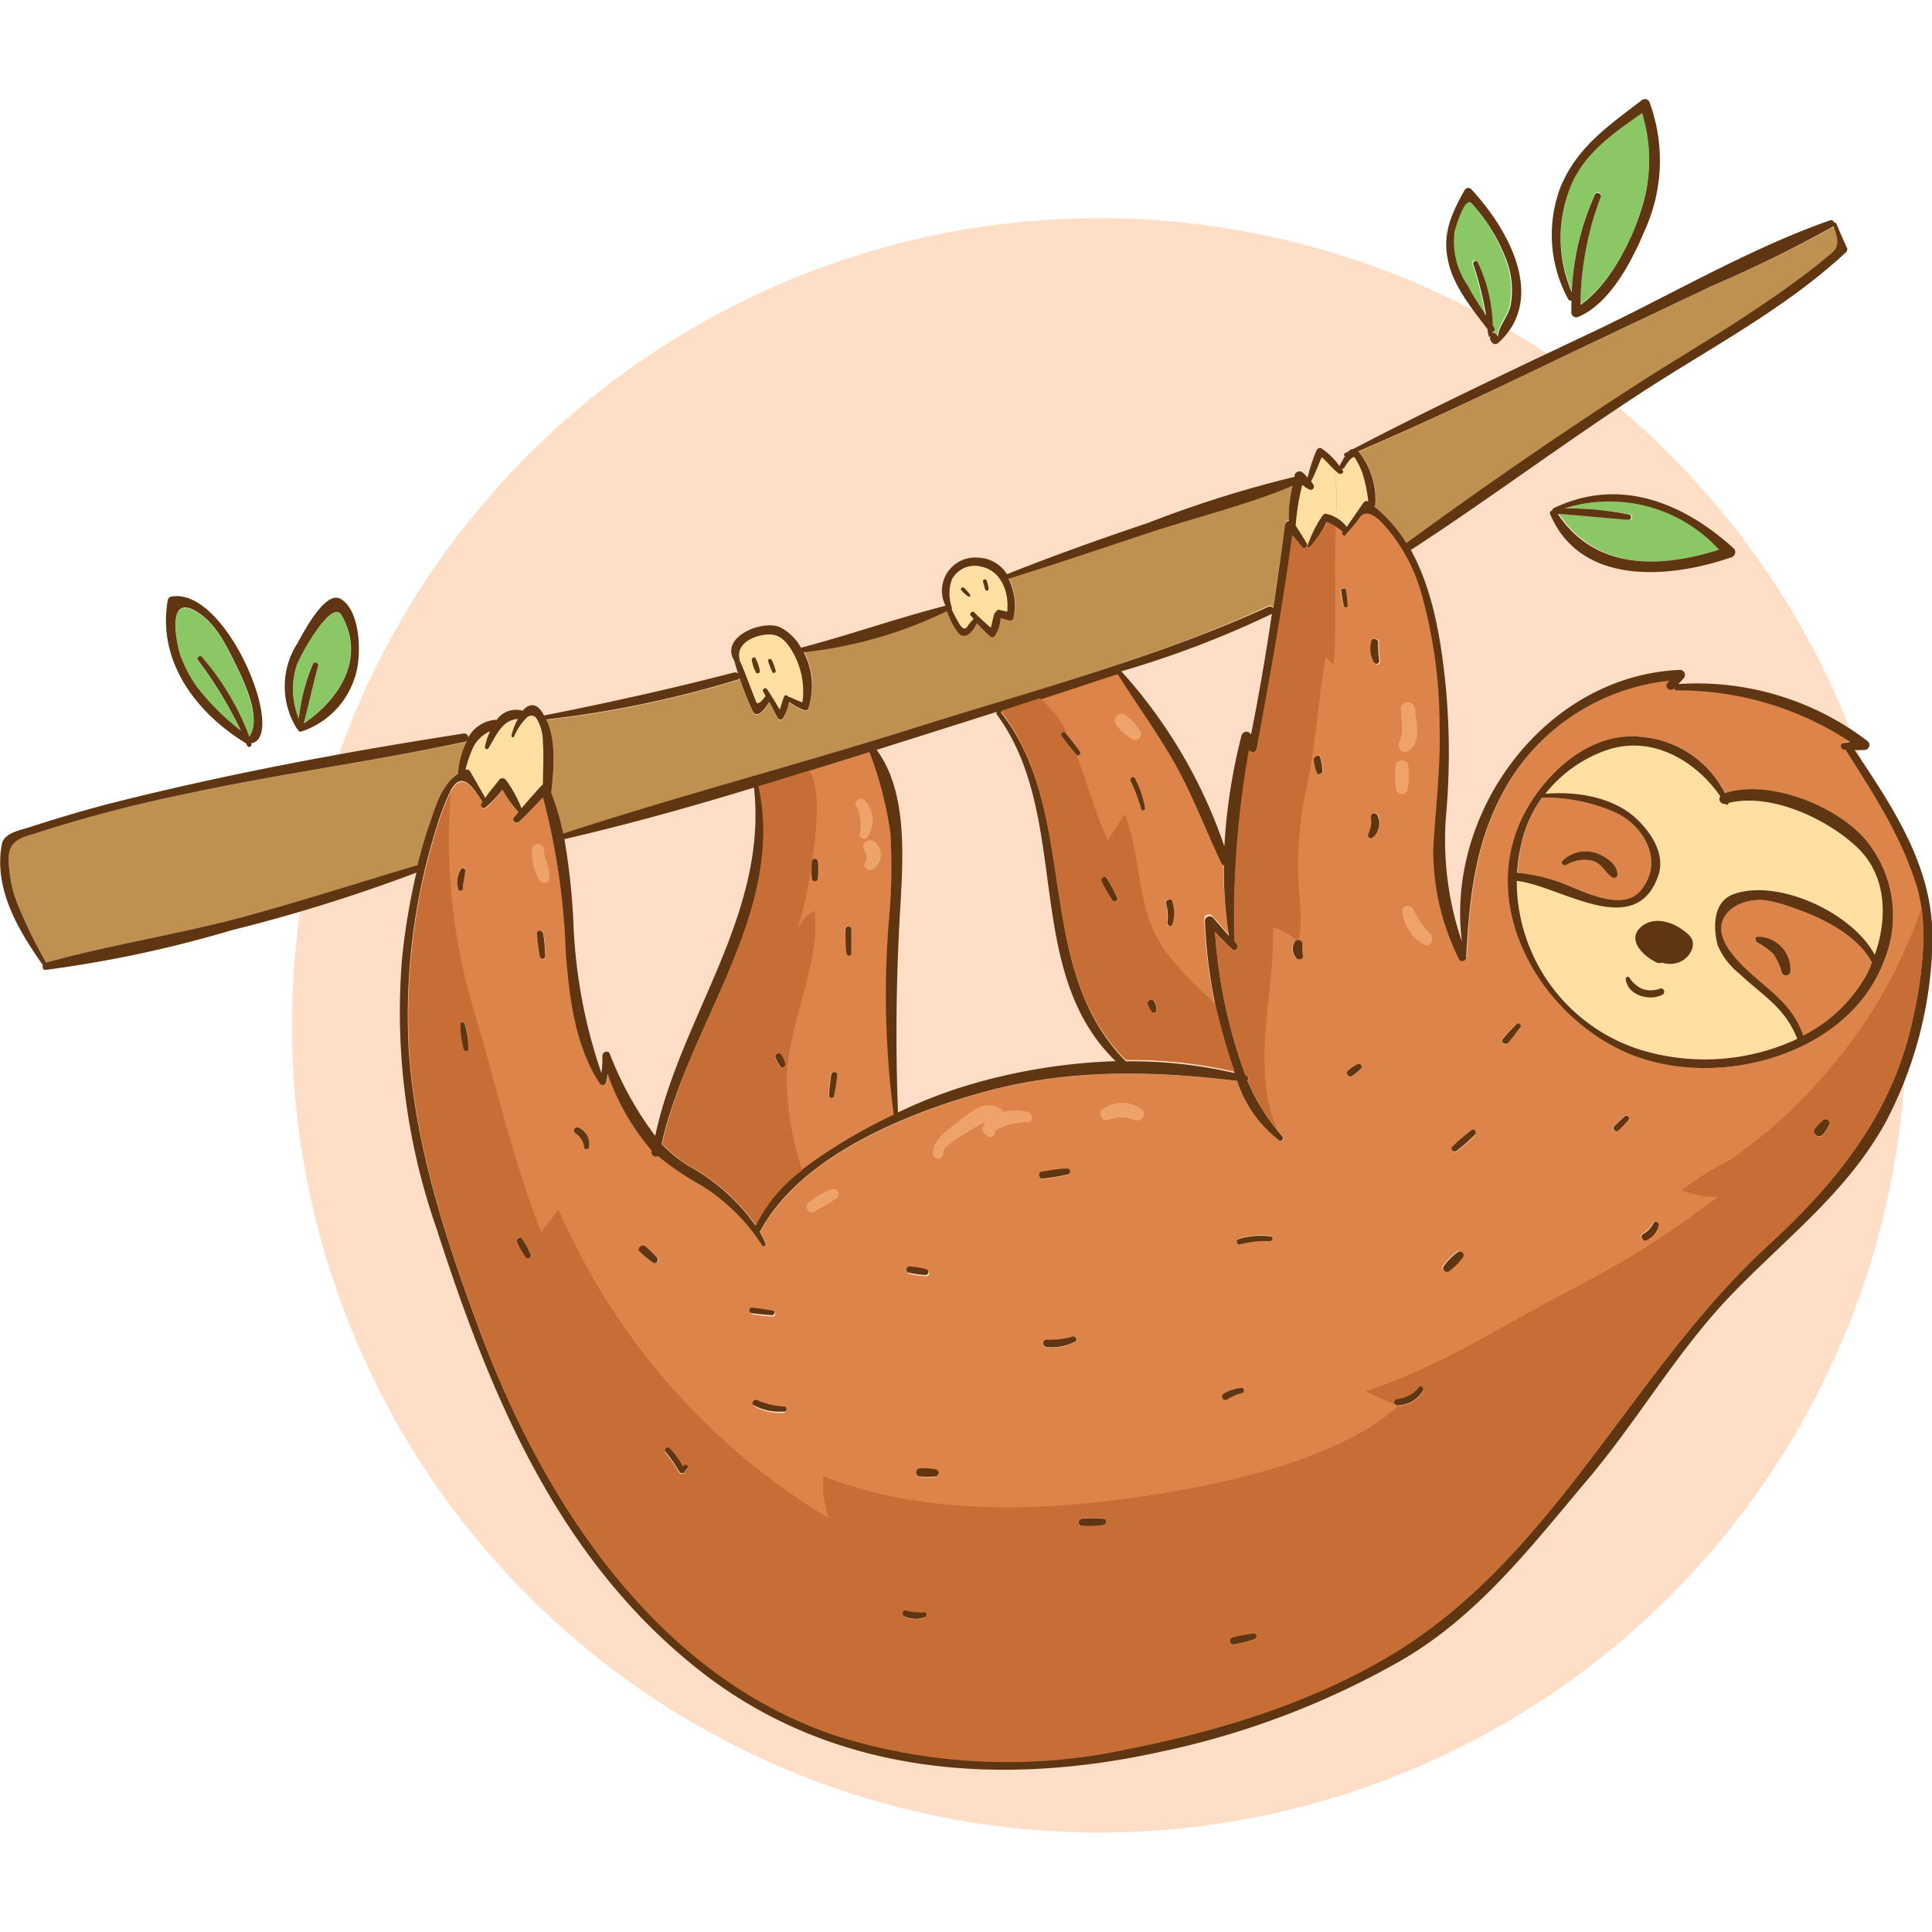 <svg xmlns="http://www.w3.org/2000/svg" viewBox="0 0 150 150"><defs><style>.cls-1{fill:#ffdec7;}.cls-2{fill:#ffe0a2;}.cls-3{fill:#dc8449;}.cls-4{fill:#8bc764;}.cls-5{fill:#be9151;}.cls-6{fill:#603612;}.cls-7{fill:#c76d36;}.cls-8{fill:none;}.cls-9{fill:#eea36b;}</style></defs><g id="Layer_5" data-name="Layer 5"><circle class="cls-1" cx="85.34" cy="79.61" r="62.67"/><path class="cls-2" d="M102.66,40a.28.28,0,0,1,.33-.13,2.61,2.61,0,0,1,1.55,1l1.29-1.87a.28.28,0,0,1,.38-.1h0a11,11,0,0,0-.45-2.2,6.55,6.55,0,0,0-.58-1.19c-.2-.3-.78.69-.85.78a.17.17,0,0,1-.16.07s.06.1.08.15c.08.22-.2.31-.35.2-.46-.36-.83-.83-1.27-1.23-.26.62-.5,1.27-.81,1.87a2,2,0,0,1,.19.28.26.26,0,0,1-.35.35,2.12,2.12,0,0,1-.53-.35,17.54,17.54,0,0,0-.51,3.15c.29.45.58.89.84,1.35a.18.18,0,0,1,0,.14h0A10,10,0,0,1,102.66,40Z"/><path class="cls-3" d="M148.72,68.3c-1.23-3.71-3.27-6.81-5.34-10.08l0-.06-.14,0c-.27,0-.39-.46-.07-.52l.53-.09a24.27,24.27,0,0,0-13.47-4,.2.2,0,0,1-.18-.13s0,0-.05,0c-.26.26-.73-.08-.52-.4l.16-.22a16.68,16.68,0,0,0-12.26,7.57c-2.72,4.35-3.22,8.82-3.49,13.82h0c.1.32-.42.55-.56.23a18.88,18.88,0,0,1-2-8.61c.18-3.18.59-6.33.49-9.53A37.94,37.94,0,0,0,110.33,46a13.25,13.25,0,0,0-2.43-4.79c-.33-.38-1.53-2-2.24-1.1-.34.42-.69.83-1,1.23v0l-.16.18c-.1.12-.31,0-.22-.17a.35.35,0,0,0,0-.08,3.71,3.71,0,0,0-1.24-.76,7.66,7.66,0,0,1-1.39,1.95.09.09,0,0,1-.15-.08s0,0,0-.07h0c0,.19-.26.33-.4.16-.3-.35-.51-.61-.74-.91-.74,5.57-1.74,11.09-2.77,16.61a.33.33,0,0,1-.59.08v0a75.13,75.13,0,0,0-1.14,14.83l.19.23c.21.27-.12.63-.38.38-.45-.43-.88-.87-1.31-1.33A39.81,39.81,0,0,0,96.7,83.5h.06a.26.26,0,0,1,.12.41,16.22,16.22,0,0,0,2.71,4.33c.15.16,0,.44-.24.31a9.49,9.49,0,0,1-3.26-4.62c-6.69-.81-13.27-.94-19.85.91-5.94,1.68-14,4.94-17.13,10.66a.23.23,0,0,1-.11.11c.16.3.32.61.46.94a.15.15,0,0,1-.26.15,14.91,14.91,0,0,0-4.69-4.63,23.08,23.08,0,0,1-3.38-2.29.35.35,0,0,1-.51-.37.44.44,0,0,1,0-.1l-.08-.07a18.24,18.24,0,0,1-3.33-5.86,6.7,6.7,0,0,1-.13.71.24.24,0,0,1-.34.14l-.08,0h0l0,0c-2-3-2.42-6.75-2.7-10.22A54.9,54.9,0,0,0,42.14,61.9c-.6.65-1.2,1.3-1.85,1.89-.21.19-.59-.07-.41-.31l.36-.43A9,9,0,0,1,39,61.29a7,7,0,0,1-1.23,1.41.22.22,0,0,1-.35-.27l.07-.12,0,0c-.67-1-1.64-2.65-2.57-.68a19.48,19.48,0,0,0-1,2.67,46.69,46.69,0,0,0-1.3,5.08,49.12,49.12,0,0,0-.86,12.1c.49,7.61,2.94,15,5.6,22.1C42.25,116.72,51,130.15,65,134.8a44.26,44.26,0,0,0,22.59,1c7-1.38,14.08-3.55,20.21-7.18,12.79-7.56,18.77-22.07,29.43-31.88,5.42-5,9.73-10.33,11.28-17.71C149.24,75.64,149.83,71.66,148.72,68.3ZM35.59,69a1.93,1.93,0,0,1,.2-1.56.18.18,0,0,1,.33.09c0,.48-.16,1-.18,1.43C35.93,69.17,35.63,69.23,35.59,69ZM36,81.45a6.92,6.92,0,0,1-.25-2,.18.18,0,0,1,.35,0,6.57,6.57,0,0,1,.29,2A.2.2,0,0,1,36,81.45Zm4.84,16.19a5.83,5.83,0,0,1-.67-1.16c-.15-.29.27-.54.43-.26a6.17,6.17,0,0,1,.63,1.19C41.28,97.63,41,97.82,40.82,97.64Zm1.1-23.36a12,12,0,0,1-.22-1.8c0-.31.44-.3.48,0a12.78,12.78,0,0,1,.15,1.75A.21.21,0,0,1,41.92,74.28Zm3.44,14.8A1.51,1.51,0,0,0,44.69,88a.25.25,0,0,1,.25-.44A1.42,1.42,0,0,1,45.73,89C45.71,89.22,45.4,89.31,45.36,89.08Zm5.36,9a10,10,0,0,1-1-.82c-.3-.25.14-.68.44-.43a10.29,10.29,0,0,1,.91.84C51.22,97.84,51,98.19,50.72,98Zm2.68,16-.29.35a.23.23,0,0,1-.37,0,11.85,11.85,0,0,0-1.07-1.55c-.2-.23.13-.57.34-.34a5.85,5.85,0,0,1,1,1.4l.1-.09A.19.19,0,0,1,53.4,114Zm5-12.46c.55.06,1.09.14,1.63.24.2,0,.16.36,0,.35-.54,0-1.06-.09-1.59-.15C58.09,101.92,58.08,101.49,58.36,101.52Zm2.54,8.07a4.26,4.26,0,0,1-2.35-.47c-.27-.14,0-.53.24-.41a5.71,5.71,0,0,0,2.11.49A.2.2,0,0,1,60.9,109.59Zm9.71-11.26a6,6,0,0,1,1.33.22.23.23,0,0,1-.06.44,6.56,6.56,0,0,1-1.33-.19C70.28,98.75,70.34,98.3,70.61,98.33Zm1.18,27.24a2.13,2.13,0,0,1-1.55-.06c-.3-.11-.18-.59.13-.49a4.21,4.21,0,0,0,1.37.14C72,125.16,72,125.48,71.79,125.57Zm.8-11a5.25,5.25,0,0,1-1.19,0,.32.32,0,0,1,0-.63,5.25,5.25,0,0,1,1.19.06A.27.27,0,0,1,72.59,114.59ZM80.88,91c.66-.11,1.32-.19,2-.24.25,0,.31.4.06.45a19,19,0,0,1-2,.33C80.65,91.54,80.58,91,80.88,91Zm2.57,13.2a4,4,0,0,1-2.18.42c-.37,0-.38-.6,0-.58a6.23,6.23,0,0,0,2-.24C83.52,103.7,83.68,104.06,83.45,104.17Zm2.18,14.21a8.26,8.26,0,0,1-1.65.05.29.29,0,0,1,0-.57,8.26,8.26,0,0,1,1.65,0A.25.25,0,0,1,85.63,118.38ZM95,108.21a3.72,3.72,0,0,1,1.41-.46c.23,0,.28.36,0,.41a4,4,0,0,0-1.19.51A.27.27,0,0,1,95,108.21Zm2.42,19.05a8.64,8.64,0,0,1-1.57.41c-.35.06-.49-.45-.15-.54a8.54,8.54,0,0,1,1.66-.32C97.62,126.79,97.62,127.17,97.4,127.26Zm1.22-30.94a7.65,7.65,0,0,0-2.33.25c-.26.08-.37-.33-.11-.41a5.68,5.68,0,0,1,2.49-.2C98.88,96,98.82,96.32,98.62,96.32Zm2-21.91a1.09,1.09,0,0,1-.18-1.24.33.33,0,0,1,.63.17,2.83,2.83,0,0,0,0,.87C101.19,74.48,100.84,74.58,100.67,74.41ZM102.27,60a3.84,3.84,0,0,1-.24-1c-.06-.34.46-.49.52-.14a3.93,3.93,0,0,1,.15,1C102.68,60.11,102.37,60.24,102.27,60Zm2-13c-.08-.38-.13-.76-.18-1.15,0-.22.34-.27.37,0a11.43,11.43,0,0,1,.13,1.16C104.65,47.21,104.35,47.24,104.31,47.06ZM105.63,83a3.86,3.86,0,0,1-.66.55c-.24.18-.55-.23-.32-.41a3.9,3.9,0,0,1,.71-.49A.22.22,0,0,1,105.63,83Zm1-18a.23.23,0,0,1-.35-.28,2.07,2.07,0,0,0,.19-1.32.27.27,0,0,1,.5-.14A1.43,1.43,0,0,1,106.59,65Zm.11-13.59a2.17,2.17,0,0,1-.22-1.62c0-.31.58-.24.54.07a7.58,7.58,0,0,0,.09,1.43A.22.22,0,0,1,106.7,51.43ZM110.49,108a2.29,2.29,0,0,1-2,1.15c-.33,0-.33-.5,0-.52a2.47,2.47,0,0,0,1.66-.9C110.31,107.49,110.61,107.74,110.49,108Zm3-10.38a5,5,0,0,1-1,1,.29.29,0,0,1-.42-.41,4.73,4.73,0,0,1,1-1A.25.25,0,0,1,113.47,97.58Zm1.06-9.5a14.41,14.41,0,0,1-1.43,1.27c-.23.19-.56-.13-.33-.33a15.14,15.14,0,0,1,1.5-1.28C114.48,87.59,114.69,87.9,114.53,88.08ZM118,79.74c-.3.41-.6.81-.93,1.2s-.58-.11-.37-.36.65-.73,1-1.08C117.89,79.35,118.17,79.56,118,79.74Zm8.4,7.2c-.24.29-.5.55-.77.82a.23.23,0,0,1-.33-.33c.27-.27.54-.53.82-.77A.2.2,0,0,1,126.44,86.94Zm1.42,9.3c-.31.17-.59-.31-.28-.48a1.75,1.75,0,0,0,.77-.8c.12-.24.49-.07.42.18A1.7,1.7,0,0,1,127.86,96.24ZM142,87.42a3.33,3.33,0,0,1-.49.73c-.29.33-.87-.11-.61-.46a3.76,3.76,0,0,1,.61-.65A.31.31,0,0,1,142,87.42Zm4.32-12.91c-2.74,7.57-13.33,10.23-20.14,7.17-7-3.15-11.83-12-7.41-19.24,1.77-2.9,5-5.63,8.64-5.23a8,8,0,0,1,6.52,4.37c3.36-1.12,8.66,1,10.91,3.6A9.18,9.18,0,0,1,146.31,74.51Z"/><path class="cls-4" d="M115.31,24.47a24.7,24.7,0,0,0-1-4c-.07-.21.26-.35.35-.15a12.22,12.22,0,0,1,1.17,4.92l.12.18a.21.21,0,0,1-.14.3v.09c.16-.05.42.19.42.37,0-.9.91-1.7,1-2.62a6.62,6.62,0,0,0-.3-3.3,13.92,13.92,0,0,0-2.71-4.51c-.61-.66-1.38,2.46-1.32,2.12a6,6,0,0,0,1,4.28C114.36,23,114.83,23.72,115.31,24.47Z"/><path class="cls-5" d="M42.8,61.55a19.4,19.4,0,0,1,.93,3.16c9-2.93,18.11-5.32,27.11-8.15,9.19-2.9,18.86-5.44,27.61-9.51a.36.36,0,0,1,.41.08q.48-3.21.9-6.42a.38.38,0,0,1,.31-.34,9.57,9.57,0,0,1,.28-2.72c-3.51,1.48-7.35,2.41-11,3.6S82,43.72,78.32,44.86a4.7,4.7,0,0,1,.39,3.06.27.27,0,0,1-.32.18l-.68-.19a2.74,2.74,0,0,1-.46,1.4.25.25,0,0,1-.38,0c-.33-.32-.64-.65-1-1-.27.56-.85,1.38-1.43.78a5.1,5.1,0,0,1-.77-1.39c0-.12-.1-.25-.16-.38a.12.12,0,0,1,0,.07,33.65,33.65,0,0,1-11.09,3.18h0A5.72,5.72,0,0,1,62.78,55a.26.26,0,0,1-.39.16,5.12,5.12,0,0,1-1.12-.63,3.68,3.68,0,0,1-.47,1.26.25.25,0,0,1-.42,0c-.23-.42-.44-.83-.66-1.25-.28.49-.94,1.42-1.3.67a22.77,22.77,0,0,1-1-2.52.23.23,0,0,1-.14.11,83,83,0,0,1-14.88,3.1C43.23,57.52,43,59.84,42.8,61.55Z"/><path class="cls-4" d="M18.71,56.77a32.59,32.59,0,0,0-3.35-5.5c-.13-.18.17-.4.31-.24a20.41,20.41,0,0,1,3.68,6.2c1-1.48-.5-4.46-1.18-5.86s-1.62-3.25-3.18-4c-2.17-1.08-1.11,3.19-1,3.54a10.18,10.18,0,0,0,1.28,2.5A18.86,18.86,0,0,0,18.71,56.77Z"/><path class="cls-4" d="M123.83,15.05c.12-.24.54-.07.45.19a24.08,24.08,0,0,0-1.57,8.38c2.22-1.54,4-4.89,4.69-7.31a12.38,12.38,0,0,0,.09-7.59c-2.27,1.67-4.69,3.25-5.66,6a10.62,10.62,0,0,0,.2,7.86A20.57,20.57,0,0,1,123.83,15.05Z"/><path class="cls-2" d="M58.25,53.3l.46,1.19c.15.4.65-.34.74-.43h0c-.06-.13-.13-.25-.2-.38a.18.18,0,0,1,.3-.18c.33.53.65,1.07,1,1.6.11-.33.19-.68.33-1s.32-.1.39.06a.16.16,0,0,1,.15,0,5.29,5.29,0,0,0,.89.38,6.16,6.16,0,0,0-.7-3.81c-.34-.61-.84-1.34-1.6-1.44-.93-.13-2.85.44-2.58,1.82a.25.25,0,0,1,0,.12C57.72,51.89,58,52.6,58.25,53.3Zm1.69-2a7.81,7.81,0,0,1,.29.81c0,.14-.19.25-.26.1a7.55,7.55,0,0,1-.33-.83C59.57,51.16,59.87,51.09,59.94,51.27Zm-1.29-.2a3.26,3.26,0,0,1,.34,1c0,.16-.21.2-.29.08a3.14,3.14,0,0,1-.34-1C58.32,51,58.58,50.9,58.65,51.07Z"/><path class="cls-4" d="M24.26,51.57a.22.22,0,0,1,.42.12c-.41,1.49-.73,3-1.13,4.49,2.74-1.85,4.87-5.06,2.94-8.43-.78-1.35-3.21,3.16-3.38,3.69a6,6,0,0,0,.09,4.36A15,15,0,0,1,24.26,51.57Z"/><path class="cls-2" d="M73.92,47.34a7.09,7.09,0,0,0,.39.78c.11.17.48,1,.8.6a3.56,3.56,0,0,1,.52-.63l-.22-.23c-.16-.18.1-.44.27-.27.41.42.83.8,1.27,1.18.12-.36.16-.73.29-1.1a.28.28,0,0,1,.12-.12.22.22,0,0,1,.27-.16l.6.14c.13-1.43-.45-3.16-2-3.49a2,2,0,0,0-2.3,1A3.27,3.27,0,0,0,74,47.17.23.23,0,0,1,73.92,47.34Zm2.69-2.26c0,.21.1.42.14.64a.13.13,0,0,1-.25.06c-.07-.2-.12-.41-.18-.63A.15.15,0,0,1,76.61,45.08Zm-1.76.56a4,4,0,0,1,.47.53c.06.09-.06.2-.15.14a2.57,2.57,0,0,1-.52-.47C74.52,45.71,74.71,45.52,74.85,45.64Z"/><path class="cls-5" d="M106.8,39.22a.2.2,0,0,1-.08.13,11.19,11.19,0,0,1,2.5,2.83c5.82-4.26,11.83-8.41,17.89-12.32,2.81-1.81,5.7-3.51,8.5-5.35,1.39-.92,2.78-1.85,4.11-2.86.87-.65,1.71-1.32,2.54-2s.31-1.41.12-2.11c0,0,0,0,0,.05A98.89,98.89,0,0,1,133,22.16l-9.42,4.48c-6,2.86-12,5.78-18.08,8.42a2.88,2.88,0,0,1,.19.24A6,6,0,0,1,106.8,39.22Z"/><path class="cls-3" d="M94.14,71.12l1.26,1.44A31.35,31.35,0,0,1,95,67.07a.29.29,0,0,1-.2-.15c-1.21-2.56-2.19-5.21-3.58-7.69s-3-4.65-4.47-7l-.74.24q-4.18,1.39-8.39,2.74a.18.18,0,0,1,.13.08c6.08,8,2.38,19.71,9.63,27l0,0a35.48,35.48,0,0,1,8.43.91c-.18-.52-.35-1-.51-1.55a38.84,38.84,0,0,1-1.81-10.36A.37.37,0,0,1,94.14,71.12ZM83.55,58.59a16.14,16.14,0,0,1-1.16-1.46c-.13-.18.17-.42.31-.24a16.56,16.56,0,0,1,1.15,1.47A.19.19,0,0,1,83.55,58.59Zm2.78,11.29a11.66,11.66,0,0,1-.82-1.42.25.25,0,0,1,.44-.25,11.91,11.91,0,0,1,.79,1.5C86.84,70,86.47,70.07,86.33,69.88Zm2.27-7.07a12.9,12.9,0,0,0-.82-2.17c-.11-.23.23-.43.35-.2a7.74,7.74,0,0,1,.77,2.29C88.93,62.92,88.65,63,88.6,62.81Zm.79,15.72a1.82,1.82,0,0,1-.31-.56c-.13-.36.44-.5.58-.16a1.52,1.52,0,0,1,.13.55A.23.23,0,0,1,89.39,78.53ZM91,71.74c-.07.26-.44.15-.4-.11a3.27,3.27,0,0,0-.1-1.46c-.1-.33.42-.47.52-.14A2.93,2.93,0,0,1,91,71.74Z"/><path class="cls-2" d="M134.23,62.31a.15.15,0,0,1-.28.07h0a.38.38,0,0,1-.37-.59c-1.92-2.78-5.31-4.75-8.76-3.6A10.39,10.39,0,0,0,120,61.6c2.32-.17,5.13.23,6.91,1.79,1.2,1.06,2.44,2.82,1.87,4.53-1.72,5.16-7.57.82-11,.44a13.74,13.74,0,0,0,9.25,13,17,17,0,0,0,12.51-.72s0,0,0-.06c-1-2.36-2.72-3.3-4.46-5a5.64,5.64,0,0,1-1.71-2.25C133,72,133,70,134.58,69.43c3.34-1.27,9.21,1.39,11,4.75,1-2.79,1-6.23-1.31-8.4S137.52,61.5,134.23,62.31ZM129,77.22c-1,.53-2.73,0-2.85-1.23a.16.16,0,0,1,.27-.12,2.36,2.36,0,0,0,1,.89,2,2,0,0,0,1.35,0A.25.25,0,0,1,129,77.22Zm2.36-3.58a1.77,1.77,0,0,1-1.11,1.11,2,2,0,0,1-1.24,0,.53.53,0,0,1-.39,0c-.9-.4-2.41-1.68-1.28-2.74.95-.87,2.35-.48,3.28.2C131.21,72.6,131.57,72.94,131.39,73.64Z"/><path class="cls-3" d="M58.7,95.13c1.29-2.86,4.14-4.85,6.74-6.45a43.13,43.13,0,0,1,4-2.15A71.56,71.56,0,0,1,69,71.68a45.31,45.31,0,0,0,.14-7A28.66,28.66,0,0,0,67.5,58.4c-2.85.89-5.7,1.78-8.56,2.65,2,9.8-5.52,18.52-7.52,27.76a10.82,10.82,0,0,0,2.12,1.72A15.31,15.31,0,0,1,58.7,95.13Zm7.39-23c0,.64,0,1.27,0,1.91a.2.2,0,0,1-.39,0c0-.64-.07-1.27-.08-1.91A.23.23,0,0,1,66.09,72.16ZM64.5,83.46c0-.3.51-.31.47,0a12.92,12.92,0,0,1-.22,1.64c0,.23-.41.18-.41,0C64.36,84.51,64.43,84,64.5,83.46ZM63.05,66.91a.24.24,0,0,1,.48,0,7.7,7.7,0,0,1,0,1.27.22.22,0,0,1-.44,0A7.7,7.7,0,0,1,63.05,66.91Zm-2.39,15a2,2,0,0,1,.31.71c0,.21-.22.41-.39.22a2.16,2.16,0,0,1-.4-.73C60.07,81.81,60.51,81.65,60.66,81.89Z"/><path class="cls-3" d="M139.33,70.53a11.79,11.79,0,0,0-2.18-.62c-2.13-.3-4.68,1.25-2.93,3.8S139,77.3,140,80.4a11.67,11.67,0,0,0,5-4.87,7.43,7.43,0,0,0,.37-.81C144.24,72.64,141.42,71.23,139.33,70.53Zm-.33,5a.35.35,0,0,1-.66,0,4.82,4.82,0,0,0-.66-1.44,5.8,5.8,0,0,0-1.26-.9c-.15-.11-.17-.4.06-.44A2.54,2.54,0,0,1,139,75.51Z"/><path class="cls-2" d="M36.2,59.76a.25.25,0,0,1,.28.11L37.67,62c.31-.49.73-.94,1.06-1.38a.33.33,0,0,1,.55,0,9.72,9.72,0,0,1,1.2,2.19c.51-.61,1-1.2,1.57-1.79l.09-.06c0-1.09.09-2.18,0-3.26a3.54,3.54,0,0,0-.47-1.83.49.49,0,0,0-.8-.09l-.06.06a4.86,4.86,0,0,0-.92,1.41c-.06.11-.21,0-.19-.08a4.6,4.6,0,0,1,.5-1.3c-1.22.08-1.66,1.3-2.27,2.25a.15.15,0,0,1-.28-.12,4.22,4.22,0,0,1,.4-1.18,2.78,2.78,0,0,0-1.25,1.11,8,8,0,0,0-.67,1.91Z"/><path class="cls-5" d="M33.31,64.12c.51-1.5.93-3.16,2.25-4a6.27,6.27,0,0,1,.71-2.58s0,.05-.07.06C29,59.12,21.59,60.09,14.34,61.66A108.14,108.14,0,0,0,3.12,64.59C2,65,.56,65.05.68,66.87a10.21,10.21,0,0,0,.56,3,38.09,38.09,0,0,0,2.34,4.86c5-1.37,10.08-2.16,15.06-3.48,4.64-1.23,9.18-2.71,13.78-4C32.68,66.17,33,65.14,33.31,64.12Z"/><path class="cls-3" d="M127.4,69.15c1.85-2.22.28-5-2-6.09a13.45,13.45,0,0,0-5.66-1.13,9.79,9.79,0,0,0-1.59,3.52,12.52,12.52,0,0,0-.31,2.33,12.91,12.91,0,0,1,4,1C123.27,69.35,126.07,70.73,127.4,69.15Zm-6.06-2.35a2.59,2.59,0,0,1,2.6-.57c.7.27,1.63.84,1.64,1.67,0,.26-.28.32-.46.19-.55-.44-.78-1.11-1.57-1.28a2.75,2.75,0,0,0-1.94.34C121.39,67.26,121.15,67,121.34,66.8Z"/><path class="cls-4" d="M121.57,39.48a22.76,22.76,0,0,1,5,.47.21.21,0,0,1,0,.41c-1.85-.13-3.68-.34-5.53-.46,3,4.43,8,4.21,12.61,2.78A11.5,11.5,0,0,0,121.57,39.48Z"/><path class="cls-6" d="M133.92,61.58a8,8,0,0,0-6.52-4.37c-3.64-.4-6.87,2.33-8.64,5.23-4.42,7.21.42,16.09,7.41,19.24,6.81,3.06,17.4.4,20.14-7.17a9.18,9.18,0,0,0-1.48-9.33C142.58,62.54,137.28,60.46,133.92,61.58Zm-15.79,3.87a9.79,9.79,0,0,1,1.59-3.52,13.45,13.45,0,0,1,5.66,1.13c2.3,1.06,3.87,3.87,2,6.09-1.33,1.58-4.13.2-5.59-.38a12.91,12.91,0,0,0-4-1A12.52,12.52,0,0,1,118.13,65.45ZM145,75.53a11.67,11.67,0,0,1-5,4.87c-1-3.1-4-4.13-5.77-6.69s.8-4.1,2.93-3.8a11.79,11.79,0,0,1,2.18.62c2.09.7,4.91,2.11,6,4.19A7.43,7.43,0,0,1,145,75.53Zm.58-1.35c-1.75-3.36-7.62-6-11-4.75C133,70,133,72,133.35,73.36a5.64,5.64,0,0,0,1.71,2.25c1.74,1.65,3.51,2.59,4.46,5,0,0,0,0,0,.06a17,17,0,0,1-12.51.72,13.74,13.74,0,0,1-9.25-13c3.39.38,9.24,4.72,11-.44.57-1.71-.67-3.47-1.87-4.53-1.78-1.56-4.59-2-6.91-1.79a10.39,10.39,0,0,1,4.82-3.41c3.45-1.15,6.84.82,8.76,3.6a.38.38,0,0,0,.37.59h0a.15.15,0,0,0,.28-.07c3.29-.81,7.67,1.24,10,3.47S146.54,71.39,145.54,74.18Z"/><path class="cls-6" d="M130.65,72.2c-.93-.68-2.33-1.07-3.28-.2-1.13,1.06.38,2.34,1.28,2.74a.53.53,0,0,0,.39,0,2,2,0,0,0,1.24,0,1.77,1.77,0,0,0,1.11-1.11C131.57,72.94,131.21,72.6,130.65,72.2Z"/><path class="cls-6" d="M128.84,76.77a2,2,0,0,1-1.35,0,2.36,2.36,0,0,1-1-.89.16.16,0,0,0-.27.12c.12,1.28,1.87,1.76,2.85,1.23A.25.25,0,0,0,128.84,76.77Z"/><path class="cls-6" d="M144,58.23a6.6,6.6,0,0,0,.77,0,.39.39,0,0,0,.19-.72,21.83,21.83,0,0,0-14.66-4.4,5.36,5.36,0,0,0,.4-.43.39.39,0,0,0-.28-.67C120,52.46,112.23,63,113.5,73.1a24.39,24.39,0,0,1-1.23-9.79,54.67,54.67,0,0,0-.07-10.47c-.36-3.41-1-7.13-2.66-10.14,6.06-3.94,11.86-8.29,17.92-12.23,5.37-3.5,11.18-6.51,15.9-10.92a.35.35,0,0,0,0-.39c-.27-.59-.53-1.18-.78-1.78a.15.15,0,0,0-.19-.09.22.22,0,0,0-.29-.19c-6.21,2.18-12.17,5.68-18.1,8.51-6.33,3-12.72,6-18.94,9.25a.52.52,0,0,0-.38.2l-.26.13c-.11.06-.08.17,0,.23-.16.25-.29.54-.43.76a5.17,5.17,0,0,0-1.37-1.35c-.16-.13-.36,0-.42.17a13.31,13.31,0,0,0-.68,2.08c-.11-.13-.23-.25-.35-.37a.4.4,0,0,0-.66.17.57.57,0,0,1,0,.14,89.05,89.05,0,0,0-11.33,3.56c-3.7,1.25-7.4,2.56-11,4A2.73,2.73,0,0,0,76,43.3a2.58,2.58,0,0,0-2.58,3.75.13.13,0,0,0-.09,0c-3.63.93-7.49,2.28-11.14,3.24a3.91,3.91,0,0,0-1.58-1.57c-1.36-.67-4.77.74-3.6,2.57l0,0c.09.34.19.69.3,1a.38.38,0,0,0-.35-.07c-4.89,1.27-9.77,2.35-14.72,3.33a3.32,3.32,0,0,0-.23-.37c-.5-.67-1-.47-1.44,0a1.83,1.83,0,0,0-2,.7,2.66,2.66,0,0,0-2.22,1.38.3.3,0,0,0-.34-.31C27,58.34,17.83,60.05,9,62.27c-2.31.58-4.59,1.27-6.86,2-.64.2-1.83.42-2,1.28C-.5,69,1.41,72.21,3.33,74.93c-.06.17,0,.4.24.37A93.34,93.34,0,0,0,18,72.22a127.81,127.81,0,0,0,14.33-4.47,52.63,52.63,0,0,0-1.12,6.72,51.09,51.09,0,0,0,2.67,20.88c4.18,12.94,9.35,25.54,20.3,34.24,10.43,8.29,23.59,9.19,36.2,6.36a64.29,64.29,0,0,0,18.56-7.12c6-3.53,10.13-9,14.52-14.19,3.93-4.7,7-10.12,11.33-14.49,4.12-4.21,8.61-7.66,11.54-12.89a31.37,31.37,0,0,0,3.7-14C150.2,67.45,147.07,62.86,144,58.23ZM123.56,26.64,133,22.16a98.89,98.89,0,0,0,9.36-4.59s0,0,0-.05c.19.7.6,1.51-.12,2.11s-1.67,1.37-2.54,2c-1.33,1-2.72,1.94-4.11,2.86-2.8,1.84-5.69,3.54-8.5,5.35-6.06,3.91-12.07,8.06-17.89,12.32a11.19,11.19,0,0,0-2.5-2.83.2.2,0,0,0,.08-.13,6,6,0,0,0-1.13-3.92,2.88,2.88,0,0,0-.19-.24C111.57,32.42,117.56,29.5,123.56,26.64ZM73.9,45a2,2,0,0,1,2.3-1c1.58.33,2.16,2.06,2,3.49l-.6-.14a.22.22,0,0,0-.27.16.28.28,0,0,0-.12.12c-.13.37-.17.74-.29,1.1-.44-.38-.86-.76-1.27-1.18-.17-.17-.43.09-.27.27l.22.23a3.56,3.56,0,0,0-.52.63c-.32.44-.69-.43-.8-.6a7.09,7.09,0,0,1-.39-.78.23.23,0,0,0,0-.17A3.27,3.27,0,0,1,73.9,45ZM60,49.28c.76.1,1.26.83,1.6,1.44a6.16,6.16,0,0,1,.7,3.81,5.29,5.29,0,0,1-.89-.38.16.16,0,0,0-.15,0c-.07-.16-.31-.26-.39-.06s-.22.68-.33,1c-.32-.53-.64-1.07-1-1.6a.18.18,0,0,0-.3.18c.07.13.14.25.2.38h0c-.09.09-.59.83-.74.43l-.46-1.19c-.27-.7-.53-1.41-.84-2.08a.25.25,0,0,0,0-.12C57.16,49.72,59.08,49.15,60,49.28Zm-2.72,3.48a.23.23,0,0,0,.14-.11,22.77,22.77,0,0,0,1,2.52c.36.75,1-.18,1.3-.67.22.42.43.83.66,1.25a.25.25,0,0,0,.42,0,3.68,3.68,0,0,0,.47-1.26,5.12,5.12,0,0,0,1.12.63.26.26,0,0,0,.39-.16,5.72,5.72,0,0,0-.38-4.32h0a33.65,33.65,0,0,0,11.09-3.18.12.12,0,0,0,0-.07c.06.13.11.26.16.38a5.1,5.1,0,0,0,.77,1.39c.58.6,1.16-.22,1.43-.78.31.33.62.66,1,1a.25.25,0,0,0,.38,0,2.74,2.74,0,0,0,.46-1.4l.68.19a.27.27,0,0,0,.32-.18,4.7,4.7,0,0,0-.39-3.06c3.7-1.14,7.37-2.4,11.05-3.61s7.47-2.12,11-3.6a9.57,9.57,0,0,0-.28,2.72.38.38,0,0,0-.31.34q-.42,3.21-.9,6.42a.36.36,0,0,0-.41-.08C89.7,51.12,80,53.66,70.84,56.56c-9,2.83-18.14,5.22-27.11,8.15a19.4,19.4,0,0,0-.93-3.16c.18-1.71.43-4-.39-5.69A83,83,0,0,0,57.29,52.76Zm38.05,29c.16.51.33,1,.51,1.55a35.48,35.48,0,0,0-8.43-.91l0,0c-7.25-7.33-3.55-19.09-9.63-27a.18.18,0,0,0-.13-.08q4.2-1.35,8.39-2.74l.74-.24c1.46,2.35,3.11,4.57,4.47,7s2.37,5.13,3.58,7.69a.29.29,0,0,0,.2.15,31.35,31.35,0,0,0,.39,5.49l-1.26-1.44a.37.37,0,0,0-.61.26A38.84,38.84,0,0,0,95.34,81.74ZM68.06,58.22,71.92,57l5.49-1.74a.18.18,0,0,0,0,.24c5.81,7.92,1.92,19.84,9.21,26.89a45.15,45.15,0,0,0-11.32,1.82,37.41,37.41,0,0,0-5.58,2.16,160.14,160.14,0,0,1,.2-16.25C70.12,66.41,70.43,61.4,68.06,58.22Zm-9.12,2.83c2.86-.87,5.71-1.76,8.56-2.65a28.66,28.66,0,0,1,1.63,6.29,45.31,45.31,0,0,1-.14,7,71.56,71.56,0,0,0,.4,14.85,43.13,43.13,0,0,0-4,2.15c-2.6,1.6-5.45,3.59-6.74,6.45a15.31,15.31,0,0,0-5.16-4.6,10.82,10.82,0,0,1-2.12-1.72C53.42,79.57,61,70.85,58.94,61.05ZM50.87,88.19a26.31,26.31,0,0,1-3.53-6.38c-.13-.3-.57-.13-.57.15,0,.45,0,.9-.08,1.34a40.5,40.5,0,0,1-2.17-11.65,52.29,52.29,0,0,0-.7-6.5c4.94-1.14,9.84-2.51,14.72-4C59.62,71,52.85,78.91,50.87,88.19ZM95.06,65.71a39,39,0,0,0-8-13.59,76.72,76.72,0,0,0,11.69-4.46c-.47,3.15-1,6.29-1.63,9.41l0-.06a.4.4,0,0,0-.73.1A44.67,44.67,0,0,0,95.06,65.71ZM36.81,57.88a2.78,2.78,0,0,1,1.25-1.11,4.22,4.22,0,0,0-.4,1.18.15.15,0,0,0,.28.12c.61-1,1.05-2.17,2.27-2.25a4.6,4.6,0,0,0-.5,1.3c0,.1.13.19.19.08a4.86,4.86,0,0,1,.92-1.41l.06-.06a.49.49,0,0,1,.8.09,3.54,3.54,0,0,1,.47,1.83c.08,1.08,0,2.17,0,3.26l-.09.06c-.53.59-1.06,1.18-1.57,1.79a9.72,9.72,0,0,0-1.2-2.19.33.33,0,0,0-.55,0c-.33.44-.75.89-1.06,1.38l-1.19-2.08a.25.25,0,0,0-.28-.11l-.06,0A8,8,0,0,1,36.81,57.88ZM18.64,71.25c-5,1.32-10.1,2.11-15.06,3.48a38.09,38.09,0,0,1-2.34-4.86,10.21,10.21,0,0,1-.56-3C.56,65.05,2,65,3.12,64.59a108.14,108.14,0,0,1,11.22-2.93C21.59,60.09,29,59.12,36.2,57.57c0,0,0,0,.07-.06a6.27,6.27,0,0,0-.71,2.58c-1.32.87-1.74,2.53-2.25,4-.34,1-.63,2-.89,3.08C27.82,68.54,23.28,70,18.64,71.25ZM148.53,79c-1.55,7.38-5.86,12.73-11.28,17.71-10.66,9.81-16.64,24.32-29.43,31.88-6.13,3.63-13.26,5.8-20.21,7.18a44.26,44.26,0,0,1-22.59-1c-14-4.65-22.77-18.08-27.69-31.24-2.66-7.11-5.11-14.49-5.6-22.1a49.12,49.12,0,0,1,.86-12.1,46.69,46.69,0,0,1,1.3-5.08,19.48,19.48,0,0,1,1-2.67c.93-2,1.9-.35,2.57.68l0,0-.07.12a.22.22,0,0,0,.35.27A7,7,0,0,0,39,61.29a9,9,0,0,0,1.25,1.76l-.36.43c-.18.24.2.5.41.31.65-.59,1.25-1.24,1.85-1.89A54.9,54.9,0,0,1,43.93,74c.28,3.47.71,7.26,2.7,10.22l0,0h0l.08,0a.24.24,0,0,0,.34-.14,6.7,6.7,0,0,0,.13-.71,18.24,18.24,0,0,0,3.33,5.86l.08.07a.44.44,0,0,0,0,.1.35.35,0,0,0,.51.37,23.08,23.08,0,0,0,3.38,2.29,14.91,14.91,0,0,1,4.69,4.63.15.15,0,0,0,.26-.15c-.14-.33-.3-.64-.46-.94a.23.23,0,0,0,.11-.11c3.13-5.72,11.19-9,17.13-10.66,6.58-1.85,13.16-1.72,19.85-.91a9.49,9.49,0,0,0,3.26,4.62c.2.13.39-.15.24-.31a16.22,16.22,0,0,1-2.71-4.33.26.26,0,0,0-.12-.41H96.7a39.81,39.81,0,0,1-2.36-11.14c.43.46.86.9,1.31,1.33.26.25.59-.11.38-.38l-.19-.23A75.13,75.13,0,0,1,97,58.25v0a.33.33,0,0,0,.59-.08c1-5.52,2-11,2.77-16.61.23.3.44.56.74.91s.52-.06.38-.3c-.26-.46-.55-.9-.84-1.35a17.54,17.54,0,0,1,.51-3.15,2.12,2.12,0,0,0,.53.35.26.26,0,0,0,.35-.35,2,2,0,0,0-.19-.28c.31-.6.55-1.25.81-1.87.44.4.81.87,1.27,1.23.15.11.43,0,.35-.2,0,0-.06-.1-.08-.15a.17.17,0,0,0,.16-.07c.07-.09.65-1.08.85-.78a6.55,6.55,0,0,1,.58,1.19,11,11,0,0,1,.45,2.2h0a.28.28,0,0,0-.38.1l-1.29,1.87a2.61,2.61,0,0,0-1.55-1,.28.28,0,0,0-.33.13,8.93,8.93,0,0,0-1.16,2.36.09.09,0,0,0,.15.08A7.66,7.66,0,0,0,103,40.53a3.71,3.71,0,0,1,1.24.76.35.35,0,0,1,0,.08c-.09.13.12.29.22.17l.16-.18v0c.35-.4.7-.81,1-1.23.71-.87,1.91.72,2.24,1.1A13.25,13.25,0,0,1,110.33,46a37.94,37.94,0,0,1,1.44,10.33c.1,3.2-.31,6.35-.49,9.53a18.88,18.88,0,0,0,2,8.61c.14.32.66.09.56-.23h0c.27-5,.77-9.47,3.49-13.82a16.68,16.68,0,0,1,12.26-7.57l-.16.22c-.21.32.26.66.52.4,0,0,0,0,.05,0a.2.2,0,0,0,.18.13,24.27,24.27,0,0,1,13.47,4l-.53.09c-.32.06-.2.49.07.52l.14,0,0,.06c2.07,3.27,4.11,6.37,5.34,10.08C149.83,71.66,149.24,75.64,148.53,79Z"/><path class="cls-6" d="M59,52.11a3.26,3.26,0,0,0-.34-1c-.07-.17-.33,0-.29.13a3.14,3.14,0,0,0,.34,1C58.78,52.31,59,52.27,59,52.11Z"/><path class="cls-6" d="M60.23,52.08a7.81,7.81,0,0,0-.29-.81c-.07-.18-.37-.11-.3.08a7.55,7.55,0,0,0,.33.83C60,52.33,60.26,52.22,60.23,52.08Z"/><path class="cls-6" d="M75.17,46.31c.09.06.21-.05.15-.14a4,4,0,0,0-.47-.53c-.14-.12-.33.07-.2.2A2.57,2.57,0,0,0,75.17,46.31Z"/><path class="cls-6" d="M76.75,45.72c0-.22-.09-.43-.14-.64a.15.15,0,0,0-.29.07c.06.22.11.43.18.63A.13.13,0,0,0,76.75,45.72Z"/><path class="cls-6" d="M35.94,69c0-.48.18-1,.18-1.43a.18.18,0,0,0-.33-.09,1.93,1.93,0,0,0-.2,1.56C35.63,69.23,35.93,69.17,35.94,69Z"/><path class="cls-6" d="M41.7,72.48a12,12,0,0,0,.22,1.8.21.21,0,0,0,.41,0,12.78,12.78,0,0,0-.15-1.75C42.14,72.18,41.67,72.17,41.7,72.48Z"/><path class="cls-6" d="M35.73,79.48a6.92,6.92,0,0,0,.25,2,.2.2,0,0,0,.39,0,6.57,6.57,0,0,0-.29-2A.18.18,0,0,0,35.73,79.48Z"/><path class="cls-6" d="M44.94,87.56a.25.25,0,0,0-.25.44,1.51,1.51,0,0,1,.67,1.08c0,.23.35.14.37,0A1.42,1.42,0,0,0,44.94,87.56Z"/><path class="cls-6" d="M40.15,96.48a5.83,5.83,0,0,0,.67,1.16c.15.18.46,0,.39-.23a6.17,6.17,0,0,0-.63-1.19C40.42,95.94,40,96.19,40.15,96.48Z"/><path class="cls-6" d="M50.13,96.78c-.3-.25-.74.18-.44.43a10,10,0,0,0,1,.82c.26.16.5-.19.32-.41A10.29,10.29,0,0,0,50.13,96.78Z"/><path class="cls-6" d="M53.13,113.71l-.1.09a5.85,5.85,0,0,0-1-1.4c-.21-.23-.54.11-.34.34a11.85,11.85,0,0,1,1.07,1.55.23.23,0,0,0,.37,0l.29-.35A.19.19,0,0,0,53.13,113.71Z"/><path class="cls-6" d="M60.9,109.2a5.71,5.71,0,0,1-2.11-.49c-.27-.12-.51.27-.24.41a4.26,4.26,0,0,0,2.35.47A.2.2,0,0,0,60.9,109.2Z"/><path class="cls-6" d="M70.55,98.8a6.56,6.56,0,0,0,1.33.19.23.23,0,0,0,.06-.44,6,6,0,0,0-1.33-.22C70.34,98.3,70.28,98.75,70.55,98.8Z"/><path class="cls-6" d="M82.87,90.73c-.67,0-1.33.13-2,.24-.3,0-.23.57.07.54a19,19,0,0,0,2-.33C83.18,91.13,83.12,90.72,82.87,90.73Z"/><path class="cls-6" d="M83.28,103.77a6.23,6.23,0,0,1-2,.24c-.38,0-.37.56,0,.58a4,4,0,0,0,2.18-.42C83.68,104.06,83.52,103.7,83.28,103.77Z"/><path class="cls-6" d="M85.63,117.91a8.26,8.26,0,0,0-1.65,0,.29.29,0,0,0,0,.57,8.26,8.26,0,0,0,1.65-.05A.25.25,0,0,0,85.63,117.91Z"/><path class="cls-6" d="M71.74,125.16a4.21,4.21,0,0,1-1.37-.14c-.31-.1-.43.38-.13.49a2.13,2.13,0,0,0,1.55.06C72,125.48,72,125.16,71.74,125.16Z"/><path class="cls-6" d="M72.59,114.07A5.25,5.25,0,0,0,71.4,114a.32.32,0,0,0,0,.63,5.25,5.25,0,0,0,1.19,0A.27.27,0,0,0,72.59,114.07Z"/><path class="cls-6" d="M60,101.76c-.54-.1-1.08-.18-1.63-.24-.28,0-.27.4,0,.44.53.06,1,.12,1.59.15C60.15,102.12,60.19,101.79,60,101.76Z"/><path class="cls-6" d="M98.67,96a5.68,5.68,0,0,0-2.49.2c-.26.08-.15.49.11.41a7.65,7.65,0,0,1,2.33-.25C98.82,96.32,98.88,96,98.67,96Z"/><path class="cls-6" d="M110.14,107.69a2.47,2.47,0,0,1-1.66.9c-.33,0-.33.53,0,.52a2.29,2.29,0,0,0,2-1.15C110.61,107.74,110.31,107.49,110.14,107.69Z"/><path class="cls-6" d="M96.39,107.75a3.72,3.72,0,0,0-1.41.46.27.27,0,0,0,.27.46,4,4,0,0,1,1.19-.51C96.67,108.11,96.62,107.73,96.39,107.75Z"/><path class="cls-6" d="M97.34,126.81a8.54,8.54,0,0,0-1.66.32c-.34.09-.2.6.15.54a8.64,8.64,0,0,0,1.57-.41C97.62,127.17,97.62,126.79,97.34,126.81Z"/><path class="cls-6" d="M113.13,97.25a4.73,4.73,0,0,0-1,1,.29.29,0,0,0,.42.41,5,5,0,0,0,1-1A.25.25,0,0,0,113.13,97.25Z"/><path class="cls-6" d="M128.35,95a1.75,1.75,0,0,1-.77.8c-.31.17,0,.65.28.48a1.7,1.7,0,0,0,.91-1.1C128.84,94.89,128.47,94.72,128.35,95Z"/><path class="cls-6" d="M114.27,87.74a15.14,15.14,0,0,0-1.5,1.28c-.23.2.1.52.33.33a14.41,14.41,0,0,0,1.43-1.27C114.69,87.9,114.48,87.59,114.27,87.74Z"/><path class="cls-6" d="M105.36,82.64a3.9,3.9,0,0,0-.71.49c-.23.18.08.59.32.41a3.86,3.86,0,0,0,.66-.55A.22.22,0,0,0,105.36,82.64Z"/><path class="cls-6" d="M101.12,73.34a.33.33,0,0,0-.63-.17,1.09,1.09,0,0,0,.18,1.24c.17.17.52.07.49-.2A2.83,2.83,0,0,1,101.12,73.34Z"/><path class="cls-6" d="M106.43,63.42a2.07,2.07,0,0,1-.19,1.32.23.23,0,0,0,.35.28,1.43,1.43,0,0,0,.34-1.74A.27.27,0,0,0,106.43,63.42Z"/><path class="cls-6" d="M102,59a3.84,3.84,0,0,0,.24,1c.1.22.41.09.43-.12a3.93,3.93,0,0,0-.15-1C102.49,58.53,102,58.68,102,59Z"/><path class="cls-6" d="M107,49.88c0-.31-.5-.38-.54-.07a2.17,2.17,0,0,0,.22,1.62.22.22,0,0,0,.41-.12A7.58,7.58,0,0,1,107,49.88Z"/><path class="cls-6" d="M104.63,47a11.43,11.43,0,0,0-.13-1.16c0-.22-.4-.17-.37,0,.05.39.1.77.18,1.15C104.35,47.24,104.65,47.21,104.63,47Z"/><path class="cls-6" d="M141.5,87a3.76,3.76,0,0,0-.61.65c-.26.35.32.79.61.46a3.33,3.33,0,0,0,.49-.73A.31.31,0,0,0,141.5,87Z"/><path class="cls-6" d="M126.16,86.66c-.28.24-.55.5-.82.77a.23.23,0,0,0,.33.33c.27-.27.53-.53.77-.82A.2.2,0,0,0,126.16,86.66Z"/><path class="cls-6" d="M117.74,79.5c-.35.35-.68.7-1,1.08s.15.61.37.36.63-.79.93-1.2C118.17,79.56,117.89,79.35,117.74,79.5Z"/><path class="cls-6" d="M63.51,68.18a7.7,7.7,0,0,0,0-1.27.24.24,0,0,0-.48,0,7.7,7.7,0,0,0,0,1.27A.22.22,0,0,0,63.51,68.18Z"/><path class="cls-6" d="M66.1,74.07c0-.64,0-1.27,0-1.91a.23.23,0,0,0-.46,0c0,.64,0,1.27.08,1.91A.2.2,0,0,0,66.1,74.07Z"/><path class="cls-6" d="M61,82.6a2,2,0,0,0-.31-.71c-.15-.24-.59-.08-.48.2a2.16,2.16,0,0,0,.4.73C60.75,83,61,82.81,61,82.6Z"/><path class="cls-6" d="M64.75,85.1A12.92,12.92,0,0,0,65,83.46c0-.31-.43-.3-.47,0-.07.53-.14,1.05-.16,1.59C64.34,85.28,64.71,85.33,64.75,85.1Z"/><path class="cls-6" d="M82.7,56.89c-.14-.18-.44.06-.31.24a16.14,16.14,0,0,0,1.16,1.46.19.19,0,0,0,.3-.23A16.56,16.56,0,0,0,82.7,56.89Z"/><path class="cls-6" d="M87.78,60.64a12.9,12.9,0,0,1,.82,2.17c.05.2.33.11.3-.08a7.74,7.74,0,0,0-.77-2.29C88,60.21,87.67,60.41,87.78,60.64Z"/><path class="cls-6" d="M85.51,68.46a11.66,11.66,0,0,0,.82,1.42c.14.19.51.08.41-.17a11.91,11.91,0,0,0-.79-1.5A.25.25,0,0,0,85.51,68.46Z"/><path class="cls-6" d="M90.53,70.17a3.27,3.27,0,0,1,.1,1.46c0,.26.33.37.4.11a2.93,2.93,0,0,0,0-1.71C91,69.7,90.43,69.84,90.53,70.17Z"/><path class="cls-6" d="M89.08,78a1.82,1.82,0,0,0,.31.56.23.23,0,0,0,.4-.17,1.52,1.52,0,0,0-.13-.55C89.52,77.47,89,77.61,89.08,78Z"/><path class="cls-6" d="M122,23.33c0,.31,0,.63,0,.94a.38.38,0,0,0,.56.32c2.41-1,4.15-4.32,5.1-6.62a13.07,13.07,0,0,0,.42-10,.39.39,0,0,0-.64-.17c-2.6,2-5,3.61-6.29,6.75a10.43,10.43,0,0,0,.59,8.65A.21.21,0,0,0,122,23.33Zm-.17-8.56c1-2.8,3.39-4.38,5.66-6a12.38,12.38,0,0,1-.09,7.59c-.74,2.42-2.47,5.77-4.69,7.31a24.08,24.08,0,0,1,1.57-8.38c.09-.26-.33-.43-.45-.19a20.57,20.57,0,0,0-1.8,7.58A10.62,10.62,0,0,1,121.83,14.77Z"/><path class="cls-6" d="M120.6,39.47a.14.14,0,0,0-.07.16c-.14,0-.24.13-.18.28,2.37,5.63,9.33,5,14.07,3.36a.42.42,0,0,0,.19-.69C130.66,39,125.7,37,120.6,39.47Zm.34.43c1.85.12,3.68.33,5.53.46a.21.21,0,0,0,0-.41,22.76,22.76,0,0,0-5-.47,11.5,11.5,0,0,1,12,3.2C129,44.11,123.89,44.33,120.94,39.9Z"/><path class="cls-6" d="M115.49,25.55c0,.16.05.32.08.49s.11.1.17.06,0,0,0,0a.29.29,0,0,0,0,.35l.07.11a.34.34,0,0,0,.52.06c3.83-3.49.7-8.92-2.1-11.93a.33.33,0,0,0-.52.07c-1,1.79-1.74,3.37-1.29,5.44C112.79,22.13,114.29,24,115.49,25.55Zm-2.55-7.64c-.06.34.71-2.78,1.32-2.12A13.92,13.92,0,0,1,117,20.3a6.62,6.62,0,0,1,.3,3.3c-.13.92-1,1.72-1,2.62,0-.18-.26-.42-.42-.37v-.09a.21.21,0,0,0,.14-.3l-.12-.18a12.22,12.22,0,0,0-1.17-4.92c-.09-.2-.42-.06-.35.15a24.7,24.7,0,0,1,1,4c-.48-.75-1-1.5-1.39-2.28A6,6,0,0,1,112.94,17.91Z"/><path class="cls-6" d="M23.13,56.62a.2.2,0,0,0,.25.18,6.46,6.46,0,0,0,4.15-4.15c.56-1.48.55-5.19-1.08-6.15-1.21-.71-2.94,2.71-3.38,3.48a6.17,6.17,0,0,0,0,6.62S23.12,56.61,23.13,56.62Zm0-5.18c.17-.53,2.6-5,3.38-3.69,1.93,3.37-.2,6.58-2.94,8.43.4-1.49.72-3,1.13-4.49a.22.22,0,0,0-.42-.12A15,15,0,0,0,23.2,55.8,6,6,0,0,1,23.11,51.44Z"/><path class="cls-6" d="M19.1,57.71h0l.1.19c.08.19.38.06.32-.13l0-.08h.06c2.68-.6-2-12.16-6.29-11.37a.36.36,0,0,0-.26.26C12.18,51.33,15.22,55.35,19.1,57.71ZM14,50.88c-.14-.35-1.2-4.62,1-3.54,1.56.78,2.46,2.53,3.18,4s2.18,4.38,1.18,5.86A20.41,20.41,0,0,0,15.67,51c-.14-.16-.44.06-.31.24a32.59,32.59,0,0,1,3.35,5.5,18.86,18.86,0,0,1-3.41-3.39A10.18,10.18,0,0,1,14,50.88Z"/><path class="cls-6" d="M123.55,66.81c.79.17,1,.84,1.57,1.28.18.13.47.07.46-.19,0-.83-.94-1.4-1.64-1.67a2.59,2.59,0,0,0-2.6.57c-.19.18,0,.46.27.35A2.75,2.75,0,0,1,123.55,66.81Z"/><path class="cls-6" d="M136.48,72.73c-.23,0-.21.33-.06.44a5.8,5.8,0,0,1,1.26.9,4.82,4.82,0,0,1,.66,1.44.35.35,0,0,0,.66,0A2.54,2.54,0,0,0,136.48,72.73Z"/><path class="cls-7" d="M148.53,79a26.13,26.13,0,0,0,.66-8.57,37.46,37.46,0,0,1-6.78,12.12,38.22,38.22,0,0,1-8.16,7.55,20.4,20.4,0,0,0-3.67,2.32,7.75,7.75,0,0,0,2.78.51,72.41,72.41,0,0,1-11,7c-5.25,2.71-10.67,6.28-16.32,8.07a17.79,17.79,0,0,0,2.52,1.13c-4.15,3.9-12.52,5.85-17.94,6.75-8.76,1.46-18.35,2-26.69-1.26a8.06,8.06,0,0,0,.43,3.26,52.09,52.09,0,0,1-21-24c-.36.63-1,1.16-1.32,1.83-2.25-5.65-3.6-11.84-5.37-17.66A46.46,46.46,0,0,1,35,61.5l-.06.11a19.48,19.48,0,0,0-1,2.67,46.69,46.69,0,0,0-1.3,5.08,49.12,49.12,0,0,0-.86,12.1c.49,7.61,2.94,15,5.6,22.1C42.25,116.72,51,130.15,65,134.8a44.26,44.26,0,0,0,22.59,1c7-1.38,14.08-3.55,20.21-7.18,12.79-7.56,18.77-22.07,29.43-31.88C142.67,91.74,147,86.39,148.53,79Zm-7.64,8.68a3.76,3.76,0,0,1,.61-.65.31.31,0,0,1,.49.38,3.33,3.33,0,0,1-.49.73C141.21,88.48,140.63,88,140.89,87.69ZM36,81.45a6.92,6.92,0,0,1-.25-2,.18.18,0,0,1,.35,0,6.57,6.57,0,0,1,.29,2A.2.2,0,0,1,36,81.45Zm4.84,16.19a5.83,5.83,0,0,1-.67-1.16c-.15-.29.27-.54.43-.26a6.17,6.17,0,0,1,.63,1.19C41.28,97.63,41,97.82,40.82,97.64ZM53.4,114l-.29.35a.23.23,0,0,1-.37,0,11.85,11.85,0,0,0-1.07-1.55c-.2-.23.13-.57.34-.34a5.85,5.85,0,0,1,1,1.4l.1-.09A.19.19,0,0,1,53.4,114Zm18.39,11.59a2.13,2.13,0,0,1-1.55-.06c-.3-.11-.18-.59.13-.49a4.21,4.21,0,0,0,1.37.14C72,125.16,72,125.48,71.79,125.57Zm13.84-7.19a8.26,8.26,0,0,1-1.65.05.29.29,0,0,1,0-.57,8.26,8.26,0,0,1,1.65,0A.25.25,0,0,1,85.63,118.38Zm11.77,8.88a8.64,8.64,0,0,1-1.57.41c-.35.06-.49-.45-.15-.54a8.54,8.54,0,0,1,1.66-.32C97.62,126.79,97.62,127.17,97.4,127.26ZM110.49,108a2.29,2.29,0,0,1-2,1.15c-.33,0-.33-.5,0-.52a2.47,2.47,0,0,0,1.66-.9C110.31,107.49,110.61,107.74,110.49,108Z"/><path class="cls-7" d="M96.76,83.51a.26.26,0,0,1,.12.41,16.76,16.76,0,0,0,2.36,3.9C97,83.13,99,76.8,98.84,72a4.44,4.44,0,0,1,1.82,1,.33.33,0,0,1,.17,0,10.7,10.7,0,0,0,.1-2.9,28.85,28.85,0,0,1,.54-9.08c.69-3.29.87-6.67,1.46-10,.2.18.42.41.62.59.25-3.55,0-7.16.16-10.73a2.61,2.61,0,0,0-.67-.33,7.66,7.66,0,0,1-1.39,1.95.09.09,0,0,1-.15-.08A8.93,8.93,0,0,1,102.66,40a.28.28,0,0,1,.33-.13,2.71,2.71,0,0,1,.75.31l0-.49a10.73,10.73,0,0,0-.21-3.27c-.31-.3-.6-.62-.92-.91-.26.62-.5,1.27-.81,1.87a2,2,0,0,1,.19.28.26.26,0,0,1-.35.35,2.12,2.12,0,0,1-.53-.35,17.54,17.54,0,0,0-.51,3.15c.29.45.58.89.84,1.35.14.24-.2.52-.38.3s-.51-.61-.74-.91c-.74,5.57-1.74,11.09-2.77,16.61a.33.33,0,0,1-.59.08v0a75.13,75.13,0,0,0-1.14,14.83l.19.23c.21.27-.12.63-.38.38-.45-.43-.88-.87-1.31-1.33A39.81,39.81,0,0,0,96.7,83.5Z"/><path class="cls-2" d="M101.49,42.34h0A10.42,10.42,0,0,1,102.66,40a.28.28,0,0,1,.33-.13,2,2,0,0,1,.39.13,3,3,0,0,1,.36.18h0l0-.49a10.73,10.73,0,0,0-.21-3.27h0c-.31-.3-.6-.62-.92-.91-.26.62-.5,1.27-.81,1.87a2,2,0,0,1,.19.28.26.26,0,0,1-.35.35,2.12,2.12,0,0,1-.53-.35,17.54,17.54,0,0,0-.51,3.15c.29.45.58.89.84,1.35A.18.18,0,0,1,101.49,42.34Z"/><path class="cls-7" d="M91,74.52c-2.92-3.41-2.18-7.34-3.67-11.3-.41.65-.87,1.35-1.32,2-.81-1.56-1.5-4.26-2.46-6.68a15.05,15.05,0,0,1-1.12-1.41c-.13-.18.17-.42.31-.24l.15.18a7.63,7.63,0,0,0-2.16-2.86l-3.06,1a.18.18,0,0,1,.13.08c6.08,8,2.38,19.71,9.63,27l0,0a35.48,35.48,0,0,1,8.43.91c-.18-.52-.35-1-.51-1.55-.37-1.22-.7-2.46-1-3.71C93.22,76.88,92,75.77,91,74.52Zm-4.63-4.64a11.66,11.66,0,0,1-.82-1.42.25.25,0,0,1,.44-.25,11.91,11.91,0,0,1,.79,1.5C86.84,70,86.47,70.07,86.33,69.88Zm3.06,8.65a1.82,1.82,0,0,1-.31-.56c-.13-.36.44-.5.58-.16a1.52,1.52,0,0,1,.13.55A.23.23,0,0,1,89.39,78.53Z"/><path class="cls-7" d="M51.42,88.81a10.82,10.82,0,0,0,2.12,1.72,15.31,15.31,0,0,1,5.16,4.6,11.89,11.89,0,0,1,3.59-4.28,23,23,0,0,1-1.21-7.13c.12-4.34,2.61-8.78,2.17-13a2.83,2.83,0,0,0-1.42,1.71A32.72,32.72,0,0,0,63,67.19a2.62,2.62,0,0,0,0-.28.22.22,0,0,1,.06-.14c.45-2.93.59-6-.28-6.93-1.3.41-2.59.82-3.89,1.21C61,70.85,53.42,79.57,51.42,88.81Zm9.24-6.92a2,2,0,0,1,.31.71c0,.21-.22.41-.39.22a2.16,2.16,0,0,1-.4-.73C60.07,81.81,60.51,81.65,60.66,81.89Z"/><path class="cls-8" d="M82.87,90.73c-.67,0-1.33.13-2,.24-.3,0-.23.57.07.54a19,19,0,0,0,2-.33C83.18,91.13,83.12,90.72,82.87,90.73Z"/><path class="cls-8" d="M60.9,109.2a5.71,5.71,0,0,1-2.11-.49c-.27-.12-.51.27-.24.41a4.26,4.26,0,0,0,2.35.47A.2.2,0,0,0,60.9,109.2Z"/><path class="cls-8" d="M71.74,125.16a4.21,4.21,0,0,1-1.37-.14c-.31-.1-.43.38-.13.49a2.13,2.13,0,0,0,1.55.06C72,125.48,72,125.16,71.74,125.16Z"/><path class="cls-8" d="M70.55,98.8a6.56,6.56,0,0,0,1.33.19.23.23,0,0,0,.06-.44,6,6,0,0,0-1.33-.22C70.34,98.3,70.28,98.75,70.55,98.8Z"/><path class="cls-8" d="M72.59,114.07A5.25,5.25,0,0,0,71.4,114a.32.32,0,0,0,0,.63,5.25,5.25,0,0,0,1.19,0A.27.27,0,0,0,72.59,114.07Z"/><path class="cls-8" d="M83.28,103.77a6.23,6.23,0,0,1-2,.24c-.38,0-.37.56,0,.58a4,4,0,0,0,2.18-.42C83.68,104.06,83.52,103.7,83.28,103.77Z"/><path class="cls-8" d="M96.39,107.75a3.72,3.72,0,0,0-1.41.46.27.27,0,0,0,.27.46,4,4,0,0,1,1.19-.51C96.67,108.11,96.62,107.73,96.39,107.75Z"/><path class="cls-8" d="M85.63,117.91a8.26,8.26,0,0,0-1.65,0,.29.29,0,0,0,0,.57,8.26,8.26,0,0,0,1.65-.05A.25.25,0,0,0,85.63,117.91Z"/><path class="cls-8" d="M44.94,87.56a.25.25,0,0,0-.25.44,1.51,1.51,0,0,1,.67,1.08c0,.23.35.14.37,0A1.42,1.42,0,0,0,44.94,87.56Z"/><path class="cls-8" d="M40.15,96.48a5.83,5.83,0,0,0,.67,1.16c.15.18.46,0,.39-.23a6.17,6.17,0,0,0-.63-1.19C40.42,95.94,40,96.19,40.15,96.48Z"/><path class="cls-8" d="M35.73,79.48a6.92,6.92,0,0,0,.25,2,.2.2,0,0,0,.39,0,6.57,6.57,0,0,0-.29-2A.18.18,0,0,0,35.73,79.48Z"/><path class="cls-8" d="M60,101.76c-.54-.1-1.08-.18-1.63-.24-.28,0-.27.4,0,.44.53.06,1,.12,1.59.15C60.15,102.12,60.19,101.79,60,101.76Z"/><path class="cls-8" d="M41.7,72.48a12,12,0,0,0,.22,1.8.21.21,0,0,0,.41,0,12.78,12.78,0,0,0-.15-1.75C42.14,72.18,41.67,72.17,41.7,72.48Z"/><path class="cls-8" d="M35.94,69c0-.48.18-1,.18-1.43a.18.18,0,0,0-.33-.09,1.93,1.93,0,0,0-.2,1.56C35.63,69.23,35.93,69.17,35.94,69Z"/><path class="cls-8" d="M53.13,113.71l-.1.09a5.85,5.85,0,0,0-1-1.4c-.21-.23-.54.11-.34.34a11.85,11.85,0,0,1,1.07,1.55.23.23,0,0,0,.37,0l.29-.35A.19.19,0,0,0,53.13,113.71Z"/><path class="cls-8" d="M50.13,96.78c-.3-.25-.74.18-.44.43a10,10,0,0,0,1,.82c.26.16.5-.19.32-.41A10.29,10.29,0,0,0,50.13,96.78Z"/><path class="cls-8" d="M97.34,126.81a8.54,8.54,0,0,0-1.66.32c-.34.09-.2.6.15.54a8.64,8.64,0,0,0,1.57-.41C97.62,127.17,97.62,126.79,97.34,126.81Z"/><path class="cls-8" d="M126.16,86.66c-.28.24-.55.5-.82.77a.23.23,0,0,0,.33.33c.27-.27.53-.53.77-.82A.2.2,0,0,0,126.16,86.66Z"/><path class="cls-8" d="M117.74,79.5c-.35.35-.68.7-1,1.08s.15.61.37.36.63-.79.93-1.2C118.17,79.56,117.89,79.35,117.74,79.5Z"/><path class="cls-8" d="M113.13,97.25a4.73,4.73,0,0,0-1,1,.29.29,0,0,0,.42.41,5,5,0,0,0,1-1A.25.25,0,0,0,113.13,97.25Z"/><path class="cls-8" d="M114.27,87.74a15.14,15.14,0,0,0-1.5,1.28c-.23.2.1.52.33.33a14.41,14.41,0,0,0,1.43-1.27C114.69,87.9,114.48,87.59,114.27,87.74Z"/><path class="cls-8" d="M128.35,95a1.75,1.75,0,0,1-.77.8c-.31.17,0,.65.28.48a1.7,1.7,0,0,0,.91-1.1C128.84,94.89,128.47,94.72,128.35,95Z"/><path class="cls-8" d="M133.92,61.58a8,8,0,0,0-6.52-4.37c-3.64-.4-6.87,2.33-8.64,5.23-4.42,7.21.42,16.09,7.41,19.24,6.81,3.06,17.4.4,20.14-7.17a9.18,9.18,0,0,0-1.48-9.33C142.58,62.54,137.28,60.46,133.92,61.58Z"/><path class="cls-8" d="M141.5,87a3.76,3.76,0,0,0-.61.65c-.26.35.32.79.61.46a3.33,3.33,0,0,0,.49-.73A.31.31,0,0,0,141.5,87Z"/><path class="cls-8" d="M104.63,47a11.43,11.43,0,0,0-.13-1.16c0-.22-.4-.17-.37,0,.05.39.1.77.18,1.15C104.35,47.24,104.65,47.21,104.63,47Z"/><path class="cls-8" d="M110.14,107.69a2.47,2.47,0,0,1-1.66.9c-.33,0-.33.53,0,.52a2.29,2.29,0,0,0,2-1.15C110.61,107.74,110.31,107.49,110.14,107.69Z"/><path class="cls-8" d="M101.12,73.34a.33.33,0,0,0-.63-.17,1.09,1.09,0,0,0,.18,1.24c.17.17.52.07.49-.2A2.83,2.83,0,0,1,101.12,73.34Z"/><path class="cls-8" d="M98.67,96a5.68,5.68,0,0,0-2.49.2c-.26.08-.15.49.11.41a7.65,7.65,0,0,1,2.33-.25C98.82,96.32,98.88,96,98.67,96Z"/><path class="cls-8" d="M102,59a3.84,3.84,0,0,0,.24,1c.1.22.41.09.43-.12a3.93,3.93,0,0,0-.15-1C102.49,58.53,102,58.68,102,59Z"/><path class="cls-8" d="M107,49.88c0-.31-.5-.38-.54-.07a2.17,2.17,0,0,0,.22,1.62.22.22,0,0,0,.41-.12A7.58,7.58,0,0,1,107,49.88Z"/><path class="cls-8" d="M105.36,82.64a3.9,3.9,0,0,0-.71.49c-.23.18.08.59.32.41a3.86,3.86,0,0,0,.66-.55A.22.22,0,0,0,105.36,82.64Z"/><path class="cls-8" d="M106.43,63.42a2.07,2.07,0,0,1-.19,1.32.23.23,0,0,0,.35.28,1.43,1.43,0,0,0,.34-1.74A.27.27,0,0,0,106.43,63.42Z"/><path class="cls-9" d="M79.84,86.33a4.51,4.51,0,0,0-2,0,.51.51,0,0,0-.22-.29c-1.22-.72-2.33.37-3.26,1.08-.71.54-2,1.42-1.92,2.46a.39.39,0,0,0,.78,0c0-.61,1.23-1.25,1.67-1.54l.89-.56a3,3,0,0,1,.73-.34,1.47,1.47,0,0,0-.22.41.43.43,0,0,0,.11.43l.21.2a.38.38,0,0,0,.63-.39,5.32,5.32,0,0,1,2.63-.66A.43.43,0,0,0,79.84,86.33Z"/><path class="cls-9" d="M88.66,86.16a2.47,2.47,0,0,0-3-.06c-.48.25-.14,1,.36.86a5,5,0,0,1,1-.21,3.29,3.29,0,0,1,1.11.23C88.63,87.11,89.05,86.48,88.66,86.16Z"/><path class="cls-9" d="M64.58,92.34a6.14,6.14,0,0,0-1.78,1c-.45.3,0,1,.43.73a18.47,18.47,0,0,0,1.65-1A.39.39,0,0,0,64.58,92.34Z"/><path class="cls-9" d="M42.24,66c0-.52-.85-.66-.92-.13a4,4,0,0,0,.57,2.48.41.41,0,0,0,.75-.09C42.8,67.42,42.24,66.78,42.24,66Z"/><path class="cls-9" d="M67.11,62.12c-.31-.29-.9.1-.62.48a2.18,2.18,0,0,1,.28,1,2.15,2.15,0,0,1,0,1,.35.35,0,0,0,.55.42A2.25,2.25,0,0,0,67.11,62.12Z"/><path class="cls-9" d="M67.92,65.36c-.52-.42-1.25.27-.75.75a.85.85,0,0,1,0,.86c-.24.35.22.72.55.55A1.33,1.33,0,0,0,67.92,65.36Z"/><path class="cls-9" d="M88.46,56.68a3.49,3.49,0,0,0-1-1.1.53.53,0,0,0-.75.75,3.38,3.38,0,0,0,1.1,1A.45.45,0,0,0,88.46,56.68Z"/><path class="cls-9" d="M109.86,55a.55.55,0,0,0-1.09,0c0,.77.26,1.9-.13,2.6-.25.43.25,1,.7.71C110.44,57.58,109.93,56.08,109.86,55Z"/><path class="cls-9" d="M109.34,59.53a.5.5,0,0,0-1,0,5.37,5.37,0,0,0,.08,1.79.44.44,0,0,0,.85,0A5.12,5.12,0,0,0,109.34,59.53Z"/><path class="cls-9" d="M111.09,72.56a8.08,8.08,0,0,1-1.35-1.93c-.17-.42-.9-.41-.86.12a3.32,3.32,0,0,0,1.63,2.56C111,73.61,111.4,73,111.09,72.56Z"/></g></svg>
